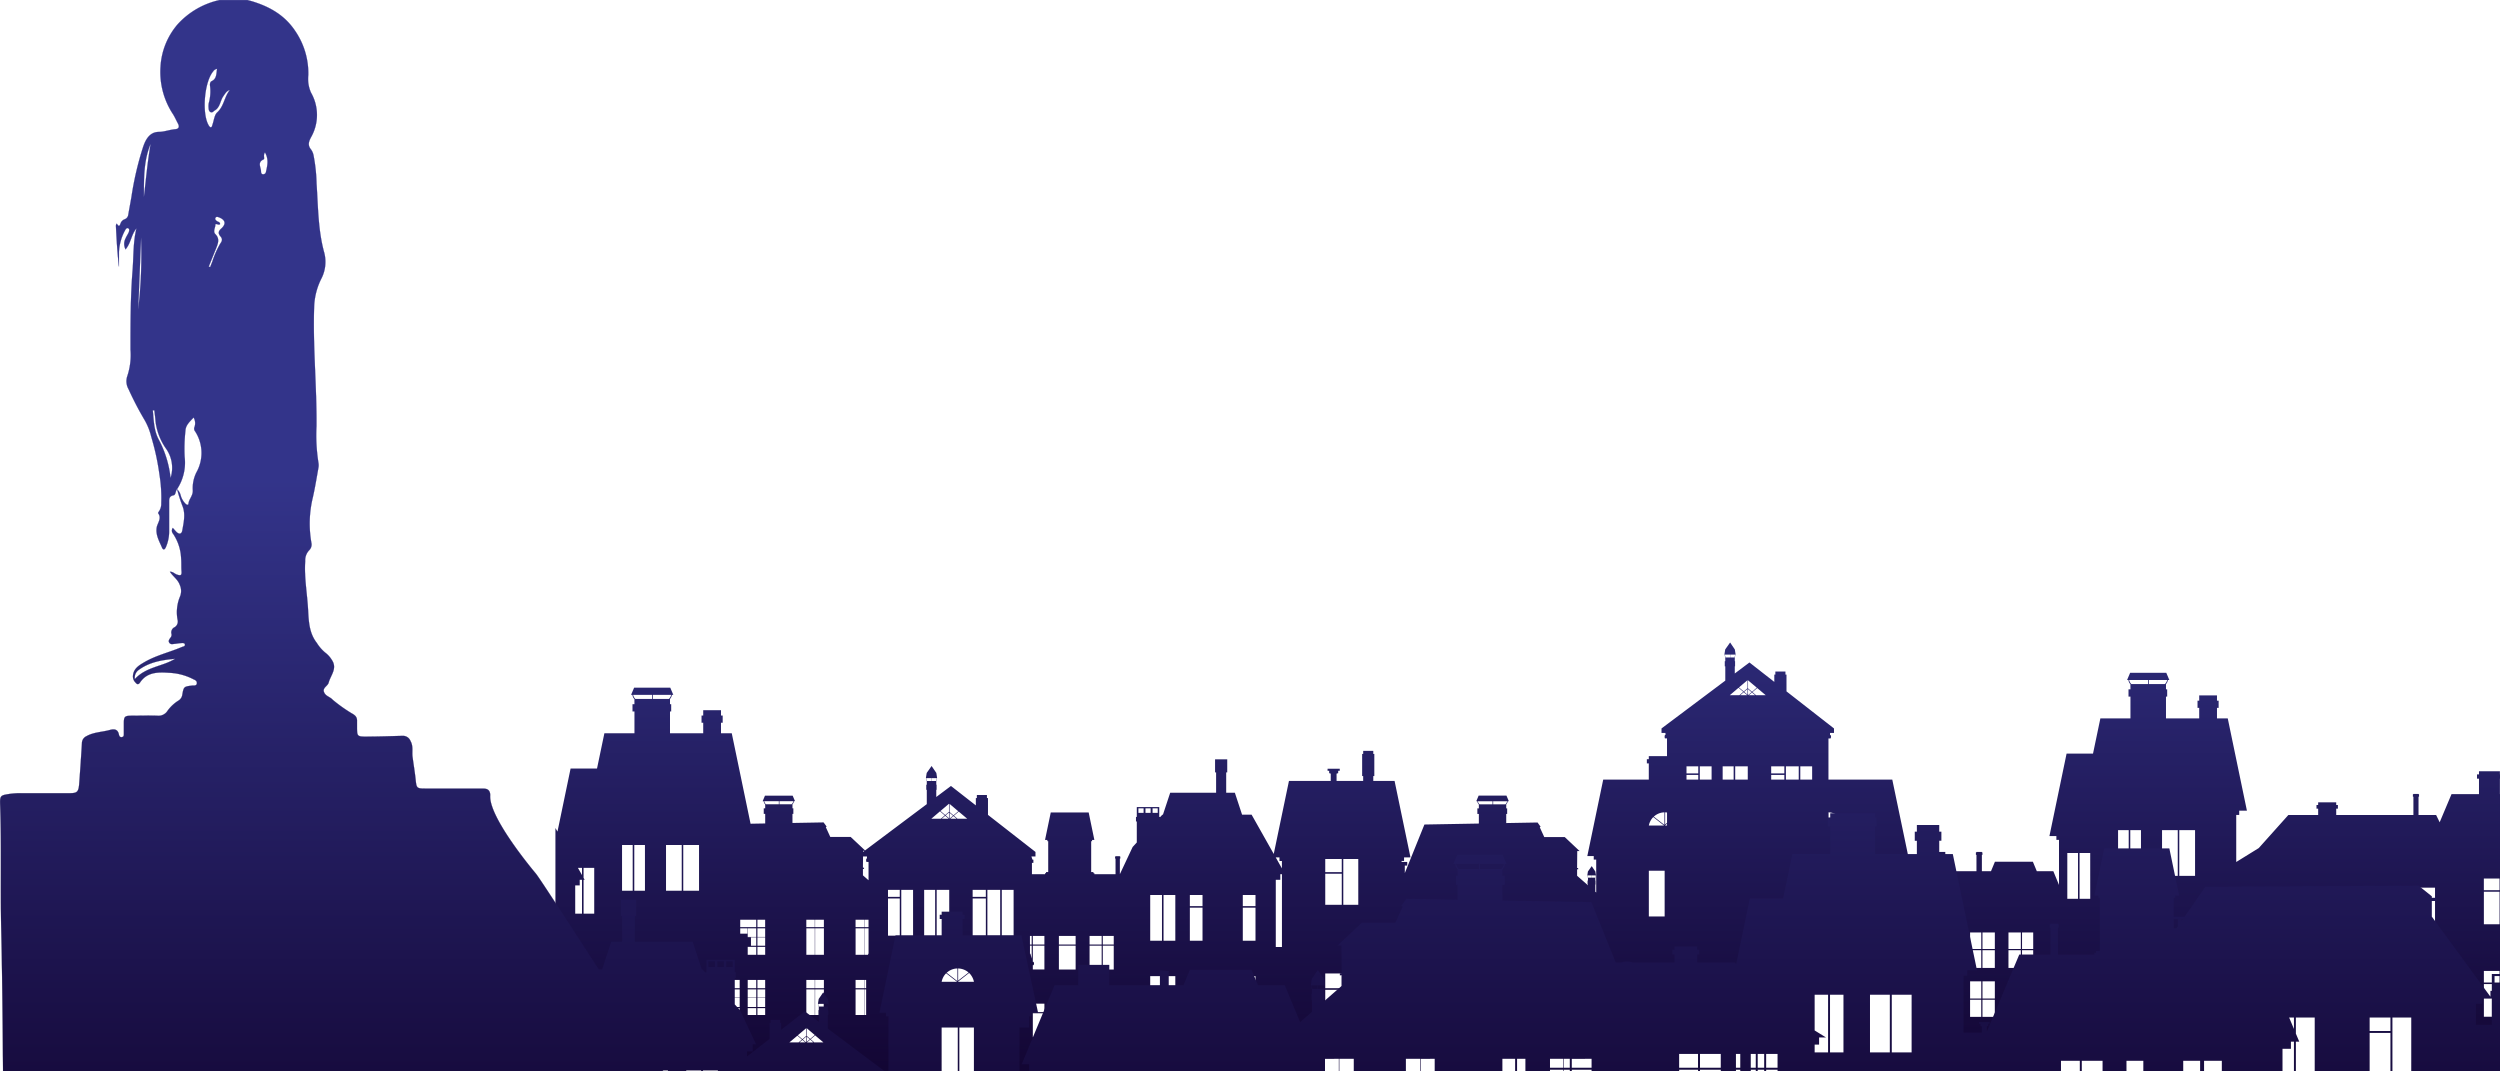 <svg xmlns="http://www.w3.org/2000/svg" xmlns:xlink="http://www.w3.org/1999/xlink" viewBox="0 0 7000 3000">
  <defs>
    <style>
      .cls-1 {
        fill: url(#Linear_Gradient_2);
      }

      .cls-2 {
        fill: url(#Linear_Gradient_1);
      }

      .cls-3 {
        fill: url(#Linear_Gradient_2);
      }

      .cls-4 {
        fill: url(#Linear_Gradient_2);
        stroke: url(#Linear_Gradient_2);
        stroke-miterlimit: 10;
        stroke-width: 0.5px;
      }
    </style>
    <linearGradient id="Linear_Gradient_1" data-name="Linear Gradient 1" x1="5572.28" y1="1460.21" x2="5572.28" y2="3186.41" gradientUnits="userSpaceOnUse">
      <stop offset="0" stop-color="#33348A"/>
      <stop offset="1" stop-color="#0f0029"/>
    </linearGradient>
    <linearGradient id="Linear_Gradient_2" data-name="Linear Gradient 2" x1="5572.28" y1="1342.52" x2="5572.28" y2="3490.36" gradientUnits="userSpaceOnUse">
      <stop offset="0" stop-color="#33348A"/>
      <stop offset="1" stop-color="#0f0029"/>
    </linearGradient>
  </defs>
  <g id="Layer_2" data-name="Layer 2">
    <g id="Layer_1-2" data-name="Layer 1">
      <g>
        <path class="cls-2" d="M2863,3130.87l-65.9-113,24.58-51.37H2768l10.88-83.16-.41-8h22.07V2747.25h-28.25l-3.24-67.37-131.18-17.15L2571.68,2691l-15.07,180.36v-100h-33v104.09h32.64l-7.64,91.11h-50.53l10.26,154.93-65.91-3.13-47.91-151.8-137.88-110.05-135.58,110.05H2093.6v2.72l-25.74,1.26-20.19-4-50.53-9.73-233.07-45.08-117.69,58.89-12,6.59h-76.58v-9.1h-2.61V2318.34l5.75,10.15,36.72-176.69h74l20.61-98.65h84.21v-61.09H1771v-20.3h5.44l-.1-14.23a20.16,20.16,0,0,1-5.55-11.82H1767l8.57-20.29h101.16l8.58,20.29h-4.08a20.19,20.19,0,0,1-5.12,11.3H1876v14.75h3.35v20.3H1876v61.09h93v-29.5h-4.7v-20.19h4.7V1988.6h49.8v14.86h4.71v20.19h-4.71v29.5h30.13l52.62,253.27,41-.74V2278.9h-4.07v-15.58h4.07v-10.88a15.82,15.82,0,0,1-4.28-9.1h-2.83l6.49-15.49h77.52l6.59,15.49h-3.14A15.16,15.16,0,0,1,2219,2252h-.11v11.3h2.51v15.58h-2.51v25.42l87.14-1.56,8.58,11.71-2.3,1.68,12.45,27.2h57l40.38,37.87L2595,2251.6v-40.07h-1.46V2197.2H2595v-10.15a28.23,28.23,0,0,1-1.56-8.36h-1l2.31-14.44,13.7-19.46,13.29,19.46,2.19,14.44h-1a32.28,32.28,0,0,1-1.36,8h0v10.46h.94v14.33h-.94v20.09l41.11-30.86,69.67,54.4v-20.51h2.83v-8.58h28.24v8.58h2.93v47.08l133,103.77h0v12.66h-11.09v2.72h1.15v2.93h.32a11.43,11.43,0,0,1,1.25,3.45h2.51V2416h-4.08v31.8h36.72v-2.83h2.72v-3.13H2935v-86.52h-2.41v-3.56h-6.49l16-76.89h106.18l15.9,76.89h-6.38v3.56h-2.51v86.52h6.28v3.13h2.72v2.83h59.21V2404h-1.26v-5.65h1.26v-.94h12.13v.94h1.26V2404h-1.26v43.73l35.78-76.16,11.61-12.66v-58.79h-2.3v-12.76h2.3v-27.62h62.87v27.62h2.31v.73l6.48-7h1.57l20.3-61.41h128.56v-57h-2.92v-36.51h34.1v36.51h-2.93v57h24.27l20.19,61.41h26.68l62,110,42.58-204.41h117v-20.51a37.77,37.77,0,0,1-4.4-1.46v-6.38h-4.5v-5.86h34.11v5.86h-4.4v6.38a22.66,22.66,0,0,1-4.49,1.46v20.51h74.48V2173H3814v-61.93h2.93v-8.58h28.25v8.58h2.92V2173h-2.92v13.6h59.62l44.57,214.14h-18v9.94h-6.91v2.82h15.8v10.15h-6.8v21l54.92-136,152.42-2.72v-26.89h-4.18v-15.58h4.18v-11a15.87,15.87,0,0,1-4.39-9.1h-2.83l6.59-15.59h77.94l6.59,15.59h-3.14a14.62,14.62,0,0,1-4,8.68h-.11v11.41h2.62v15.58h-2.62v25.53l87.67-1.57,8.58,11.93-2.31,1.56,12.56,27.31h57.33L4422.9,2383h-6.59l-.42,45.82v1.57l3,.32v3.55l-3-.41v18.3l30.44,26.68v-2.2h-1.15v-11.09h1.15v-7.84a21.07,21.07,0,0,1-1.15-6.49h-.73l1.68-11,10.67-15.07,10.14,15.07,1.78,11h-.84a24.47,24.47,0,0,1-1,6.28h0v8.05h.63v11.09h-.63v20.09l2.51,2.19v-92h-6.91V2397h-18L4489,2182.87h127.62v-45.3h-5.44v-11.82h5.44v-8.58h51v-49.58h-5.75a13.33,13.33,0,0,1,0-9.63h1.47v-5.65h-11.09v-12.66h0l178.57-133.9v-40.07h-1.46v-14.33h1.46l-.1-10.15a32.25,32.25,0,0,1-1.47-8.36h-.94l2.3-14.44,13.71-19.46,13.18,19.46,2.3,14.44h-1.05a32.28,32.28,0,0,1-1.36,8.05h0v10.46h.84v14.33h-.84v20.09l41-30.86,69.67,54.4V1888.8h2.93v-8.57h28.25v8.57h2.93v47.08l133,103.77h0v12.66h-11.09V2058h1.36c2.09,3.56,1.88,6.7,0,9.63h-5.75v115.28H5298.4L5343.07,2397h-18V2407h-6.9V2522l34.31-82.64h40.8v-35.05h-5v-10.88h5v-7.95h53.56v7.95h5v10.88h-5v35.05h87.25v-45.72h-1.57v-7h1.57v-1.15h15.17v1.15h1.56v7h-1.56v45.72h25.52l11-26.47h106.28l11,26.47h46.23l15.91,38.5V2351.71h-7.33v-10.77h-19.45l48-230.78h74l20.61-98.65h84.22v-61.09h-5.44v-20.29h5.44l-.11-14.23a20.18,20.18,0,0,1-5.54-11.82h-3.77l8.58-20.3h101.16l8.58,20.3H6070a20.17,20.17,0,0,1-5.13,11.3h-.1v14.75h3.34v20.29h-3.34v61.09h93V1982h-4.71v-20.19h4.71v-14.75h49.79v14.75h4.61V1982h-4.61v29.5h30.13l53.67,258.4h-21.55v12h-8.37v131.7l63.08-39L6407.4,2282h83.48v-17.68h-4.7v-10.25h4.7v-7.53h50.53v7.53h4.71v10.25h-4.71V2282h216.13v-51.36h-1.46V2224h1.46v-1h14.33v1h1.47v6.7h-1.47V2282h49.28l9.93,20.4,33.17-78.77h76.89v-43.42h-5.55v-11.92h5.55v-8.68h58.58v8.68h5.44v11.92h-5.44v43.42h50.11v-3.77h3.66v-4.39H7062v-118h-3.34v-4.92h-8.79l21.76-104.93h144.89l21.86,104.93h-8.79v4.92h-3.34v118h8.47v4.39h3.66v3.77h80.87V2164h-1.68v-7.74h1.68v-1.15h16.63v1.15h1.67V2164h-1.67v59.63h69.46l19.88,47.39,49.79-.84v-26.78h-4.08V2228H7475v-11a15.76,15.76,0,0,1-4.28-9.1h-2.83l6.59-15.48h77.42l6.59,15.48h-3.14a15.13,15.13,0,0,1-3.87,8.68h-.11V2228H7554v15.48h-2.62v25.42l87.14-1.57,8.58,11.72-2.3,1.67,1.47,3.25,24.16-116.44h74l20.61-98.65h84.21v-61.09h-5.44v-20.3h5.44l-.1-14.22a20.18,20.18,0,0,1-5.54-11.83h-3.77l8.58-20.29H7949.5l8.58,20.29H7954a20.21,20.21,0,0,1-5.13,11.3h-.1v14.75h3.34v20.3h-3.34v61.09h93v-29.5h-4.71v-20.19h4.71V2004.3h49.79v14.85h4.71v20.19h-4.71v29.5h30.13l52.62,253.27,28.45-.52V2238.1H8196v-9.93h-18L8222.54,2014h116.95v-20.5a37.63,37.63,0,0,1-4.39-1.46v-6.39h-4.5v-5.85h34.11v5.85h-4.4v6.39a22.75,22.75,0,0,1-4.5,1.46V2014h74.49v-13.59h28.24V2014h59.63l44.57,214.15h-18v9.93h-6.9v126.59l129.93-97.4v-40.06h-1.47v-14.34h1.47v-10.14a28.34,28.34,0,0,1-1.57-8.37h-.94l2.3-14.44,13.7-19.46,13.29,19.46,2.2,14.44h-1a32.19,32.19,0,0,1-1.36,8h0v10.46h.94v14.34h-.94v20.08l41.11-30.86,69.67,54.4v-20.51H8808v-8.57h28.24v8.57h2.93v47.08l133,103.78h0v12.65H8961v2.72h1.15v2.93h.31a11.42,11.42,0,0,1,1.26,3.46h2.51v8.68h-4.08v31.8h36.72v-2.82h2.72v-3.14h6.17V2371h-2.41v-3.55h-6.48l16-76.89h106.18l15.91,76.89h-6.39V2371h-2.51v86.52h6.28v3.14h2.72v2.82h59.21v-43.73H9195v-5.65h1.25v-.94h12.14v.94h1.25v5.65h-1.25v43.73l35.77-76.16,11.62-12.66v-58.79h-2.31v-12.76h2.31v-27.62h62.87v27.62h2.3v.73l6.49-7H9329l20.3-61.4h128.57v-57H9475v-36.51h34.1v36.51h-2.93v57h24.27l20.19,61.4h26.68l12.14,21.55v649.75h-344v.63l-251.07-6.9-30.44-14.34-32.12-15.06-13-9.42-45.51-32.95V2763h-35.88v108.58l-4.29.11V2763h-36.93V2873l-166.85,6V2787h-33v79.82l-4.29-4.82v-75h-32.95v38.7l-19.35-21.34-4-4.29-18.41-.94-19.56-1v-12h-4.08v11.82h-.94l.1-11.82h-24.58v10.56l-88.72-4.6v-6h-24.58v4.7h-.94v-4.7H8330.5v3.45l-129.3-6.59-7.43,3.14h-.21v.1l-3.35,1.47v-1.57h-23.85V2798l-.94.32-21.55,9.31v-21.55h-26.16v22.49h24l-2.09.94h-21.87V2819L8015.93,2863V2736.9H7986v128.15h25l-8.37,3.66-2.51,110.37-137.25-94.47-32.43,26.47-21.24,17.26-79.09,64.55h-99.59v-61.83H7446.31v.94h-492.2l-77.41-48.64-2-1.16-44.15-78.45-12.45-3.25v-26.67h-44v15.27l-4.39-1.15v-14.12h-44.05v2.72l-141.43-36.62-53.25,3.24V2740h-41.84v5.65l-4.4.31v-6h-46.24v8.68l-33.79,2V2740h-44v13.39l-4.39.21V2740h-44v16.32l-35.68,2.09-16.63,1-26.15,1.57L6132,2767.13v-87.56H6102v89.34l-4.29.31v-89.65h-29.92V2771l-73.12,4.4v-95.83h-29.92v97.6l-4.4.32v-97.92h-29.81v110.58l-184,106.81-66.42,38.6H5443.92l-10.46-88.4h14.44v-47.91h-20l-.41-3.46h20.4v-48h-34.63v11.09l-77.83-5.44-12-.84-5.23-.42-244.38-17.05-144.47,86.2v-27.93h-35.57v33.89l-26.15,3.87v-37.76H4832v43.1l-125.95,18.93v-98.65h-40.38v104.72l-4.29.63V2756.77h-44.67v112L4535.67,2881,4498,2882.1l-9,.31-36.93,1.05-510.41,15.48h-1.57l-26.46.84-68.21,2-273.35,46.13-17.16,2.93H3423.75l-90.91,1.57H3172.68v2.82L3075.6,2957l-9.52,9.52H2947.24l-2.62,164.35Zm6134.07-211v-67.06h-32.43v67.06Zm87.45,0v-67.06h-46.86v67.06Zm72.92,0v-67.06h-33.89v67.06Zm33.79,0v-67.06H9160.6v67.06Zm-6266.92-15.7v-67.05H2891.9v67.05Zm87.45,0v-67.05h-46.87v67.05Zm72.92,0v-67.05h-33.9v67.05Zm33.79,0v-67.05h-30.66v67.05Zm5792.4-13.07V2763h-33.16V2891.1ZM9439.81,2877v-96.34h-35.46V2877Zm148.34,0v-96.34h-35.57V2877Zm-7068.78-1.56V2771.32h-32.95v17.15l5.75,86.94Zm318.75,0V2747.25H2805v128.16Zm5006.24-10.36V2736.9h-13.91v128.15Zm34.31,0V2736.9h-29.91v128.15Zm103.05,0V2736.9H7951.8v128.15Zm-4614.67-3.77v-96.35h-35.47v96.35Zm148.34,0v-96.35h-35.57v96.35Zm241.55-7.32v-82.54H3710.7V2854Zm46.24,0V2725.81h-41.95V2854Zm5193.91-4.29v-23.75h-32.43v23.75Zm87.45,0v-23.75h-46.86v23.75Zm72.92,0v-23.75h-33.89v23.75Zm33.79,0v-23.75H9160.6v23.75Zm-7561.61-.31V2721.21h-19v22.07h4.92v37.45h-4.92v68.63Zm34.21,0V2721.21H1634v128.15Zm107.75,0V2721.21h-29.82v128.15Zm34.31,0V2721.21H1776v128.15Zm103,0V2721.21H1879v128.15Zm34.21,0V2721.21h-29.92v128.15Zm3539.36-2.2v-47.91h-31.17v47.91Zm65,0v-47.91h-31.28v47.91Zm38,0v-47.91h-34.63v47.91Zm72.81,0v-47.91h-34.63v47.91Zm34.63,0v-47.91h-31.28v47.91Zm1305.88-.31v-91.54h-43.94v91.54Zm48.64,0v-91.54h-44.25v91.54Zm119.37,0v-91.54h-64.13v91.54Zm99.48,0v-91.54H7220v91.54Zm46.24,0v-91.54h-41.95v91.54Zm-3359.84-1.68v-19.25h-11v19.25Zm83.16,0v-19.25H3956v19.25Zm79.72,0v-19.25h-24.06v.21h-.84v-.21h-53.87v19.25Zm25.11,0v-19.25H4118.9v19.25Zm139.65,0v-72h-23.74v72Zm25.63,0v-72h-24.68v72Zm113.82,0v-72h-24.69v72Zm24.69,0v-72H4420.7v72ZM2071.1,2842v-19.14H2045V2842Zm46.35,0v-19.14H2093.6V2842Zm25,0v-19.14H2120.8V2842Zm138.93,0v-71.66h-23.65V2842Zm25.52,0v-71.66h-24.58V2842Zm113.3,0v-71.66h-24.59V2842Zm5,0v-71.66H2421V2842Zm499.11-8.05v-23.75H2891.9V2834Zm87.45,0v-23.75h-46.87V2834Zm72.92,0v-23.75h-33.9V2834Zm33.79,0v-23.75h-30.66V2834Zm834.18-11.4v-25.84h-11v25.84Zm27.82,0v-25.84H3956v25.84Zm55.34,0v-25.84h-54.39v25.84Zm54.82,0v-25.84h-53.87v25.84Zm24.9,0v-25.84h-24.06v25.84Zm25.11,0v-25.84H4118.9v25.84Zm-2069.56-3v-25.73H2045v25.73Zm46.35,0v-25.73H2093.6v25.73Zm25,0v-25.73H2120.8v25.73Zm3676-11.82V2679.57h-29.92v128.15Zm34.21,0V2679.57h-29.81v128.15Zm1597.23-1.15v-19.14h-3.56v19.14Zm25,0v-19.14h-21.65v19.14Zm138.93,0v-71.66h-23.54v71.66Zm16.73,0v-71.66h-15.79v71.66Zm106.08,0V2736.9H7728v69.67Zm-3783.94-10.78V2773.2h-11v22.59Zm27.82,0V2773.2H3956v22.59Zm55.34,0V2773.2h-54.39v22.59Zm54.82,0V2773.2h-53.87v22.59Zm24.9,0V2773.2h-24.06v22.59Zm25.11,0V2773.2H4118.9v22.59Zm1341.86,0v-48h-31.17v48Zm65,0v-48h-31.28v48Zm38,0v-48h-34.63v48Zm72.81,0v-48h-34.63v48Zm34.63,0v-48h-31.28v48Zm-3621.8-2.92v-22.5H2045v22.5Zm46.35,0v-22.5H2093.6v22.5Zm25,0v-22.5H2120.8v22.5Zm2725.16-3.77v-32.33H4832v32.33Zm61.72,0v-32.33h-35.57v32.33Zm2520.54-5v-25.74h-3.56v25.74Zm25,0v-25.74h-21.65v25.74Zm669-1.36v-23.23h-26.16v23.23Zm46.34,0v-2.93h-4.71v-20.3h-19.14v23.23Zm25,0v-2.93h-21.65v2.93Zm138.93,0v-2.93H8330.5v2.93Zm25.52,0v-2.93h-24.58v2.93Zm113.3,0v-2.93h-24.58v2.93Zm4.92,0v-2.93h-4.08v2.93Zm131.5-.11V2763h-70.2v19.66Zm696.92-6.38v-27.41h-32.95v27.41Zm37.35,0v-27.41H9330.7v27.41Zm76.16,0v-27.41h-35.46v27.41Zm148.34,0v-27.41h-35.57v27.41Zm-5635.48-6.38v-23.43h-11v23.43Zm83.16,0v-23.43H3956v23.43Zm54.82,0v-.42h.84v.42h24.06v-23.43h-78.77v23.43Zm50,0v-23.43H4118.9v23.43Zm139.65,0v-23.43h-23.74v23.43Zm25.63,0v-23.43h-24.68v23.43Zm113.82,0v-23.43h-24.69v23.43Zm24.69,0v-23.43H4420.7v23.43Zm2325.23-.42V2740h-44.05v29.39Zm48.43,0V2740h-44v29.39ZM3756.94,2767v-41.22H3710.7V2767Zm-1685.84,0V2743.8H2045V2767Zm46.35,0V2743.8H2093.6V2767Zm25,0V2743.8H2120.8V2767Zm138.93,0V2743.8h-23.65V2767Zm25.52,0V2743.8h-24.58V2767Zm113.3,0V2743.8h-24.59V2767Zm5,0V2743.8H2421V2767Zm131.39-.11v-19.67h-70.19v19.67Zm696.93-6.38v-27.41h-32.95v27.41Zm37.35,0v-27.41h-33v27.41Zm76.16,0v-27.41h-35.47v27.41Zm148.34,0v-27.41h-35.57v27.41Zm3934.48-3.14v-22.49h-3.56v22.49Zm25,0v-22.49h-21.65v22.49ZM6998.78,2751v-32.43h-43.94V2751Zm48.64,0v-32.43h-44.25V2751Zm119.37,0v-32.43h-64.13V2751Zm99.48,0v-32.43H7220V2751Zm46.24,0v-32.43h-41.95V2751Zm137.36-19.46v-23.22h-3.56v23.22Zm25,0v-23.22h-21.65v23.22Zm138.93,0v-23.22h-23.54v23.22Zm16.73,0v-23.22h-15.79v23.22Zm1366.56-1.25v-66.75h-32.43v45.2h1.88c2,3.45,1.88,6.69,0,9.52h-1.88v12Zm87.45,0v-66.75h-46.86v66.75Zm72.92,0v-66.75h-33.89v66.75Zm33.79,0v-66.75H9160.6v66.75Zm-6266.92-15.69v-66.75H2891.9v45.2h1.88c2,3.45,1.88,6.69,0,9.52h-1.88v12Zm87.45,0v-66.75h-46.87v66.75Zm72.92,0v-66.75h-33.9v66.75Zm33.79,0v-66.75h-30.66v66.75Zm2329.41-4.4v-49.69h-34.63v49.69Zm34.62,0v-49.69h-31.17v49.69Zm65,0v-49.69h-31.28v49.69Zm38,0v-49.69h-34.63v49.69Zm72.81,0v-49.69h-34.63v49.69Zm34.63,0v-49.69h-31.28v49.69Zm3268.62-10.46v-36.2h-4.92v22.5h1.26Zm-776-10.57V2667h-19.14v22.17Zm-5296.74-5.12v-36.2h-4.92v22.49h1.26Zm5465.38-2.72V2615H8330.5v66.33Zm16.21,0V2615h-15.27v66.33Zm9.31,0V2615h-5v66.33Zm-4427-5.55v-22.28h-11v6.91h7.64v15.37Zm83.16,0v-22.28H3956v22.28Zm79.72,0v-22.28h-78.77v22.28Zm25.11,0v-22.28H4118.9v22.28Zm139.65,0v-74.58h-23.74v74.58Zm25.63,0v-74.58h-24.68v74.58Zm113.82,0v-74.58h-24.69v74.58Zm24.69,0v-74.58H4420.7v74.58Zm-2327-2.3v-22.18H2093.6v22.18Zm25,0v-22.18H2120.8v22.18Zm138.93,0v-74.17h-23.65v74.17Zm25.52,0v-74.17h-24.58v74.17Zm113.3,0v-74.17h-24.59v74.17Zm10.14,0,.84-3.14h.73v-71H2421v74.17Zm5755.16-9.83v-23.54h-19.14v.42h9.1v23.12Zm776-3.35v-24h-4.92v24Zm35.57,0v-24h-32.43v24Zm87.45,0v-24h-46.86v24Zm72.92,0v-24h-33.89v24Zm33.79,0v-24H9160.6v24Zm-3743.35-3.14v-46.34h-34.63v46.34Zm34.62,0v-46.34h-31.17v46.34Zm65,0v-46.34h-31.28v46.34Zm38,0v-46.34h-34.63v46.34Zm72.81,0v-46.34h-34.63v46.34Zm34.63,0v-46.34h-31.28v46.34Zm-2103.55-5.54V2447.75h-4.61v15.69h-12.65v188.2Zm363.32-1.47v-23.74h-21.76v23.74Zm27.82,0v-23.74H3956v23.74Zm55.34,0v-23.74h-54.39v23.74Zm54.82,0v-23.74h-53.87v23.74Zm24.9,0v-23.74h-24.06v23.74Zm25.11,0v-23.74H4118.9v23.74Zm5185.64-.41V2521.61h-32.95v128.15Zm37.35,0V2521.61H9330.7v128.15Zm76.16,0v-92.59h-35.46v92.59Zm148.34,0v-92.59h-35.57v92.59ZM2117.45,2648v-23.54H2093.6v.42h9.1V2648Zm25,0v-23.54H2120.8V2648Zm746.31-3.35v-24h-4.92v24Zm35.57,0v-24H2891.9v24Zm87.45,0v-24h-46.87v24Zm72.92,0v-24h-33.9v24Zm33.79,0v-24h-30.66v24Zm5067-5.44V2615h-19.14v24.17ZM7449.87,2638v-22.18h-3.56V2638Zm25,0v-22.18h-21.65V2638Zm138.93,0v-74.17h-23.54V2638Zm25.52,0v-74.17h-24.58V2638Zm952.81-2.51v-104.2h-32.95v104.2Zm37.25,0V2507.27h-33v19.67h0v4.39h0v104.2Zm61.82,0V2507.27h-30.75v128.26Zm39.44,0V2507.27h-35.15v128.26Zm102.52,0v-104.2h-36.93v104.2Zm40.17,0V2507.27h-35.88v19.67h.1v4.39h-.1v104.2Zm37.56,0V2507.27h-33.16v128.26Zm-5657.35-1.47V2505.91h-32.95v128.15Zm37.35,0V2505.91h-33v128.15Zm76.16,0v-92.58h-35.47v92.58Zm148.34,0v-92.58h-35.57v92.58Zm4650-4.08v-15h-20v15Zm-4212.75-4.39v-24.37h-21.76v24.37Zm27.82,0v-24.37H3956v24.37Zm55.34,0v-24.37h-54.39v24.37Zm54.82,0v-24.37h-53.87v24.37Zm24.9,0v-24.37h-24.06v24.37Zm25.11,0v-24.37H4118.9v24.37Zm-2023.21-2.09v-24.17H2093.6v24.17Zm25,0v-24.17H2120.8v24.17Zm376.92-3.66v-104.2h-32.95v104.2Zm37.24,0V2491.58h-33v19.67h0v4.39h0v104.2Zm61.83,0V2491.58h-30.76v128.26Zm39.44,0V2491.58h-35.15v128.26Zm102.52,0v-104.2h-36.93v104.2Zm40.17,0V2491.58h-35.88v19.67h.1v4.39h-.1v104.2Zm37.55,0V2491.58H2805v128.26Zm-745.47-5.55v-15h-20v15Zm4263.6-.63v-93.1h-44v93.1Zm48.43,0v-93.1h-44v93.1Zm80,0v-93.1h-46.24v93.1Zm46.24,0v-93.1h-41.84v93.1Zm238.73,0v-93.1h-44.05v93.1Zm48.43,0v-93.1h-44v93.1Zm631.76-1V2589h-3.56v23.64Zm25,0V2589h-21.65v23.64Zm710.63-.94V2591h-40.06v20.72Zm168.64,0v-12.87H8330.5v12.87Zm16.21,0v-12.87h-15.27v12.87Zm9.31,0V2591h-5v20.72Zm-4427-13.81v-20.72h-21.76v20.72Zm83.16,0v-20.72H3956v20.72Zm79.72,0v-20.72h-78.77v20.72Zm25.11,0v-20.72H4118.9v20.72Zm139.65,0v-20.72h-23.74v20.72Zm25.63,0v-20.72h-24.68v20.72Zm113.82,0v-20.72h-24.69v20.72Zm24.69,0v-20.72H4420.7v20.72Zm-2327-1.89v-20.71h-44.78V2596Zm25,0v-20.71H2120.8V2596Zm138.93,0v-20.71h-23.65V2596Zm25.52,0v-20.71h-24.58V2596Zm113.3,0v-20.71h-24.59V2596Zm11.71,0v-20.71H2421V2596Zm5922.23-1.56V2591H8330.5v3.46Zm16.21,0V2591h-15.27v3.46ZM6998.78,2588v-91.11h-43.94V2588Zm48.64,0v-91.11h-44.25V2588Zm119.37,0v-91.11h-64.13V2588Zm99.48,0v-91.11H7220V2588Zm46.24,0v-91.11h-41.95V2588Zm137.36,0v-24.16h-3.56V2588Zm25,0v-24.16h-21.65V2588Zm261.74-14.12v-10H7728v10ZM4661,2566.17V2438h-44.25v128.15Zm502.66,0v-92.48h-36.72v92.48Zm2286.21-5.65v-20.71h-3.56v20.71Zm25,0v-20.71h-21.65v20.71Zm138.93,0v-20.71h-23.54v20.71Zm25.52,0v-20.71h-24.58v20.71Zm97.29,0v-20.71H7728v20.71Zm-6107-2.3v-94.78h-6.38v15.69H1610.6v79.09Zm34.21,0V2430.07H1634V2458l3,5.44h-3v94.78Zm7776-5.34v-31.27h-35.46v31.27Zm148.34,0v-31.27h-35.57v31.27Zm-5635.48-12.34Zm493.66,0Zm23,0Zm-1102.3-3.35v-31.28h-35.47v31.28Zm148.34,0v-31.28h-35.57v31.28Zm241.55-3.76v-87H3710.7v87Zm46.24,0V2405.28h-41.95v128.15Zm4788.95-6.49v-19.67h-32.95v19.67Zm241,0v-19.67h-36.93v19.67Zm-3014.73-10.36V2388.43h-29.92v128.15Zm34.21,0V2388.43h-29.81v128.15Zm503.61-.31v-30.86h-44v30.86Zm48.43,0v-30.86h-44v30.86Zm80,0v-30.86h-46.24v30.86Zm46.24,0v-30.86h-41.84v30.86Zm238.73,0v-30.86h-44.05v30.86Zm48.43,0v-30.86h-44v30.86Zm-4298.74-5v-19.67h-32.95v19.67Zm241,0v-19.67h-36.93v19.67Zm5084-1.47v-6.27h-4.5v6.27Zm34.31,0V2381.63h-29.91v121.46l.52.42h-.52v6.27Zm103.05,0V2381.63h-44v128.15Zm48.43,0V2381.63H7986v128.15Zm-185.79-10.56V2381.63h-29.81v91.43Zm-6072.76-5.13V2365.94h-29.82v128.15Zm34.31,0V2365.94H1776v128.15Zm103,0V2365.94h-44v128.15Zm48.44,0V2365.94h-44.15v128.15Zm5041.39-1.57v-32.74h-43.94v32.74Zm48.64,0v-32.74h-44.25v32.74Zm119.37,0v-32.74h-64.13v32.74Zm99.48,0v-32.74H7220v32.74Zm46.24,0v-32.74h-41.95v32.74ZM5163.66,2469.3V2438h-36.72v31.28Zm-2731.75-4.6v-51.26h-5.85a13.23,13.23,0,0,1,0-9.63h1.46v-5.65h-11l-.32,29.61v1.57l3.14.31v3.45l-3.14-.31V2451Zm2024.68-7.22v-6.28h-11a22.4,22.4,0,0,0,1.26,6.28Zm10.88-6.28H4457v6.28h9.21A26.63,26.63,0,0,0,4467.47,2451.2Zm1492.92,1.26V2324.31h-29.81v128.15Zm34.32,0V2324.31h-29.92v128.15Zm103,0V2324.31h-44v128.15Zm48.44,0V2324.31H6102v128.15Zm-4516.55-2.2v-20.19h-11.4Zm2127.3-8.26v-36.72H3710.7V2442Zm-167.59-10.57v-20.71h-6.8v-9.94h-10.46Zm-1172.71-46,4.29-3.24h-4.29Zm6000-26.36V2232.67h-42v85.78h4.19l8.58,11.71-2.31,1.68,12.45,27.2Zm-92.47-39.65,46.23-.84v-44.77h-46.23Zm-3664.79-7.95-30.13-23.64a45.25,45.25,0,0,0-12.45,23.64Zm2.19,0,.84-.73v.73h5.33v-4.92Zm495.34-16.63a43.33,43.33,0,0,0-6.59-7.85l-30.33,23.75v.73h43.72A46.43,46.43,0,0,0,5156.86,2294.81Zm-496.49,15v-35.25a44.68,44.68,0,0,0-24.06,7.53,49.26,49.26,0,0,0-5.75,4.4Zm2-1.56,5.33-4.19v-29.08a45.38,45.38,0,0,0-5.33-.42Zm457.58,0,28.87-22.6a45.79,45.79,0,0,0-28.87-11.09Zm3587.27-.11,10.88-9.41-13.29-11.41-24.37,20.82Zm21.86,0-9.73-8.37.94-.73-10.67,9.1Zm22.18,0-8.79-7.53-8.68,7.53Zm29.71,0-23.75-20-13.49,11.4,9.93,8.58Zm-49.48-.1,9.83-8.37-9.83-8.48Zm-1.57-1.36v-15.9l.52-.42-9.83,8.37Zm12.55-8.06,13.5-11.51-24.48-20.71v22.7Zm-23.85-.31,11.3-9.63V2266l-23.85,20.29,13.28,11.3Zm-6084.17-5.86,10.88-9.42-13.28-11.4-24.38,20.82Zm21.87,0-9.73-8.37.94-.73-10.67,9.1Zm22.18,0-8.79-7.53-8.68,7.53Zm29.71,0-23.75-20-13.5,11.4,9.94,8.58Zm-49.49-.11,9.84-8.36-9.84-8.48Zm6616.13-.73V2278.8h-14.55v12.76Zm19.66,0V2278.8h-14.43v12.76Zm19.88,0V2278.8h-14.44v12.76Zm-583-.52-2-1.67.84.73.21.21Zm-6074.23-.11V2275l.53-.42-9.84,8.37Zm12.56-8,13.49-11.51-24.48-20.71v22.7Zm-23.85-.31,11.29-9.63v-22.6l-23.85,20.3,13.29,11.3Zm556.22-6.7v-12.76h-14.54v12.76Zm19.67,0v-12.76H3207.3v12.76Zm19.88,0v-12.76h-14.44v12.76Zm-583-.52-2-1.68.84.74.21.2Zm5711.74-6v-36.71h-46.23v36.71Zm-4191.2-17.26v-8.68H4138a15.68,15.68,0,0,0,4.81,8.68Zm40.8-8.68h-39.12v8.68h34.31A16.38,16.38,0,0,0,4220,2243.44ZM2180.74,2252v-8.68h-40.9a15.72,15.72,0,0,0,4.81,8.68Zm40.59-8.68h-38.92V2252h34.11A15.72,15.72,0,0,0,2221.33,2243.34Zm5291.83-26.79v-8.68h-40.91a15.76,15.76,0,0,0,4.82,8.68Zm40.59-8.68h-38.92v8.68h34.11A15.74,15.74,0,0,0,7553.75,2207.87Zm1127.3-5.44v-8h-14.22a26.84,26.84,0,0,0,1.67,8Zm14.13-8h-13.5v8h11.82A30.32,30.32,0,0,0,8695.18,2194.38Zm-6086.89-7.64v-8h-14.23a26.91,26.91,0,0,0,1.68,8Zm14.12-8h-13.49v8h11.82A30.41,30.41,0,0,0,2622.41,2178.69Zm2451.6,4.18v-37.14h-33.16v37.14H5074Zm-318.86,0v-13.08H4722.2v13.08Zm37.35,0v-37.14h-33v19.67h0v4.39h0v13.08Zm61.72,0v-37.14h-30.76v37.14Zm39.54,0v-37.14h-35.15v37.14Zm102.42,0v-13.08h-36.83v13.08Zm40.27,0v-37.14h-35.88v19.67h0v4.39h0v13.08Zm-281.3-17.47v-19.67H4722.2v19.67Zm241,0v-19.67h-36.83v19.67ZM7899,1972.7v-11.3h-53.35a21.27,21.27,0,0,0,6.17,11.3Zm52.93-11.3h-50.73v11.3h44.56A21.27,21.27,0,0,0,7951.9,1961.4ZM1826.21,1957v-11.3h-53.36A21.33,21.33,0,0,0,1779,1957Zm52.93-11.3H1828.4V1957H1873A21.31,21.31,0,0,0,1879.14,1945.71Zm2991.19.84,10.88-9.42-13.29-11.4-24.48,20.82Zm21.86,0-9.73-8.37.84-.73-10.67,9.1Zm22.18,0-8.79-7.53-8.78,7.53Zm29.61,0-23.75-20-13.39,11.4,9.94,8.58Zm-49.49-.11-1.46-1.35v-15.91l.42-.41-9.83,8.36Zm0,0,9.94-8.36-9.94-8.48Zm11.09-9.41,13.5-11.51-24.59-20.71v22.7Zm-23.85-.31,11.3-9.63V1904.5l-24,20.29,13.39,11.3Zm12.66-7.22-1.88-1.68.83.74.11.21ZM6015,1915.38v-11.3h-53.35a21,21,0,0,0,6.17,11.3Zm52.93-11.3H6017.2v11.3h44.56A20.89,20.89,0,0,0,6067.93,1904.08Zm-1223.75-63.19v-8.05h-14.34a30.41,30.41,0,0,0,1.68,8.05Zm14.12-8.05h-13.6v8.05h11.93A30.82,30.82,0,0,0,4858.3,1832.84Z"/>
        <path class="cls-3" d="M1567.29,3391.25v-29.61h-12.13V3202.42h12.13V3085.26h-12.13v-5.44h12.13V3041h-12.13V2822.47l22.17,24.79,75.11-132.85h33.48l25.53-77.52H1742v-71.77h-3.66V2519.2h42.89v45.92h-3.66v71.77H1939.5l25.53,77.52h2l8.16,8.78v-.94h2.93v-34.83h79.2v34.83h2.82v16h-2.82v74.06l14.64,15.9,45.09,95.93h-9.42v19.78h-15.9v14.12l63.19-49.27-.11-44.78h2.83v-8.26h26.88V2864h2.72v19.46l66.22-51.68,39.13,29.29v-19h-.94v-13.7h.94v-9.94h0a29.52,29.52,0,0,1-1.36-7.64h-1.05l2.2-13.7,12.66-18.52,13,18.52,2.2,13.7h-.94a30.62,30.62,0,0,1-1.36,8l-.11,9.62h1.36V2842h-1.36v38l169.79,127.42h0V2845.7h-7v-10h-18.2l45-216.65h129.2v-45.93h-5.44v-11.82h5.44v-8.68h58.68v8.68h5.44v11.82h-5.44V2619h164.66l46.66,216.65h-18.31v10h-6.9v31.38h-26.89V3006.8h26.89V2980h-20.71l92.06-221.47h66.11v-56.91H3106v56.91h141.75v-41.84l24.69,2.4v39.44h41.32l17.89-43h172.82l17.78,43h75.11l43,103.57,33.06-29V2800.4h-1.15v-18.1h1.15V2769h-.11a40.68,40.68,0,0,1-1.67-10.14h-1.36l2.82-18.1,16.74-24.48,17.26,24.48,2.93,18.1h-1.25a35.49,35.49,0,0,1-1.89,10.67v12.76h1.78v18.1h-1.78V2804l49.8-43.51v-29.92l-5.13.52v-5.75l5.13-.53v-2.61l-.63-74.9h-10.88l68.21-63.92h93.63l20.6-44.67-3.87-2.62,14-19.46,143.43,2.62v-41.74H4077v-25.53h4.29v-18.62H4081a25.93,25.93,0,0,1-6.49-14.33h-5.12l10.87-25.42h127.32l10.77,25.42h-4.6a25.23,25.23,0,0,1-7.11,15v18h6.8v25.53h-6.8v43.94l249.29,4.49,68.21,168.85h16.42a46.38,46.38,0,0,1,30.55,0h117.48v-22.28h-6v-12.87h6v-9.42h63.5v9.42h6v12.87h-6v22.28h105.13l4.08,4.5,38.19-183.7h93.21l25.84-124.18h106.07v-77.1h-6.8v-25.42h6.8v-11.71h125.43v11.71h4.29v25.42h-4.29v77.1h117.17v-37.24h-5.86V2328.7h5.86v-18.62h62.66v18.62h6v25.42h-6v37.24h38l67.68,325.35h-27.3v15.17H5497.9V2891.2H5549v-17.68a26.3,26.3,0,0,1-3.76-1.25v-5.44h-3.88v-5.13h29.4v5.13h-3.87v5.44a26.41,26.41,0,0,1-3.77,1.25v15.17l90.81-215.92h87.45v-75.11h-2.09v-9.73h2.09v-1.46h20.93v1.46h2.19v9.73h-2.19v75.11h101.89V2668h4.6v-5.34h10.67V2513.86h-4.18v-6.17h-11.09l27.51-132.12h182.45l27.51,132.12h-11.09v6.17h-4.18v53.25h30.13l58.37-84,597-3.25,37.25,29.82v4.08H6823v9h-13.91v43.83l164.13,224.18v-16.42h3.87v-47.18h107.23v47.18h4v21.76h-4v73.44h4.6l12-57.85h129.2v-45.93h-5.44v-11.92h5.44v-8.69h58.58v8.69h5.55v11.92h-5.55v45.93h164.77l12.45,57.85h111.2v-5.65h-9.52v-14.12c12.45-5.86,24.69-6,36.62,0v14.12h-9.52v5.65h13.49l84.11,120.93,70.82-55.24v-44.77h2.72v-8.27h26.89v8.27h2.72v19.46l66.22-51.68,39.12,29.29v-19h-.94v-13.7h.94v-9.94h0a28.74,28.74,0,0,1-1.36-7.64h-1l2.19-13.7L7913.3,2805l13,18.52,2.2,13.7h-.94a30.54,30.54,0,0,1-1.36,8l-.11,9.63h1.36v13.7h-1.36v38l59.63,44.77v-78.67h-9.31V2859H7952l60.46-290.61h93.11l25.84-124.28H8237.5v-77H8363v77h117.06V2407h62.77v37.14h37.87l67.79,325.34h-27.3v15.28h-10.47V2815h114v-45.82h-5.44V2757.3h5.44v-8.69h58.69v8.69h5.44v11.92h-5.44V2815h164.66l22.07,102.73,64.34-133h62.14v-64.75h-1.88v-8.37h1.88v-1.36h18v1.36h1.89v8.37h-1.89v64.75H9387v-22.28h-6v-13h6v-9.42h63.6v9.42h5.86v13h-5.86v22.28h105.14l33.69,37.66V3041h-30.24v38.81h30.24v5.44h-30.24v117.16h30.24v159.22h-30.24v29.61H9516.7v-29.61h-58.27v29.61h-5.54v-29.61h-52.73v29.61H9155v-29.61H9099.4v29.61H9094v-29.61h-55.55v29.61H8447.56V3285.49H8410v105.76h-5.54V3285.49H8366.9v105.76h-92.16V3285.49h-37.66v105.76h-5.44V3285.49H8194v105.76h-98.13V3285.49H8081.2v19.25h.63l5.76,21.55H8091a12,12,0,0,1,0,9.1h-3.45v55.86h-58.27v-13.49h-14.23v13.49H7803.88v-13.49h-35.05v13.49h-4.08v-13.49h-34.1v13.49h-4.19v-13.49h-31.59v13.49H7543.81v-33.79h-51.68l-.31,33.79H7007.57v-33.79h-62.25v33.79H6001.4V3342.5h-47.18v48.75h-66.95V3342.5H5829v48.75h-5.44V3342.5h-52.73v48.75H5602.2V3356h-22.91v35.25h-3.77V3356h-39.85v35.25h-201V3232.66H5297v158.59h-5.44V3232.66h-37.66v158.59h-92.16V3232.66h-37.66v158.59h-5.44V3232.66H5081v158.59H4977.24v-77.1h-31.9v77.1h-5.55v-77.1h-18.1v77.1h-5.44v-77.1h-14v77.1h-84v-77.1H4760v77.1h-5.44v-77.1h-52.83v77.1H4456.48v-19.56H4401v19.56h-5.55v-19.56h-17.15v19.56h-1.57v-19.56h-36.72v19.56h-68.84v-19.56h-23.33v19.56h-5.44v-19.56h-35.67v19.56H4017.21V3285.49H3978.4v105.76h-1.57V3285.49h-40.27v105.76H3790.62V3285.49h-40.38v105.76h-1.46V3285.49H3710v105.76H3505.76v-47.91H3455v47.91h-5.55v-47.91H3393.3v47.91h-62v-47.91H3275v47.91h-5.44v-47.91h-50.84v47.91h-54.82v-47.91h-50.74v47.91h-5.44v-47.91h-56.28v47.91H2421V3374.2h-31.28v17.05h-4.18V3374.2h-31.28v17.05h-158.7v-40h-35v40h-4.19v-40h-34.1v40h-4.08v-40h-26.47v40H1870.25v-67.58h-44.78v67.58H1641.36v-29.61h-2.72v29.61ZM2421,3370v-18.72h-66.74V3370Zm1821.41-3.76V3324h-35.67v42.27Zm28.77,0V3324h-23.33v42.27Zm105.56,0V3324h-36.72v42.27Zm18.72,0V3324h-17.15v42.27Zm61,0V3324H4401v42.27Zm2551.09-13.5v-32.11h-62.25v32.11Zm536.24,0v-32.11h-51.47l-.21,32.11Zm-4436.1-15v-77.93h-56.28v77.93Zm56.18,0v-77.93h-50.74v77.93Zm105.66,0v-77.93h-50.84v77.93Zm61.72,0v-77.93H3275v77.93Zm118.21,0v-77.93H3393.3v77.93Zm56.28,0v-77.93H3455v77.93Zm2317.8-.83v-40.8h-52.73V3337Zm63.71,0v-40.8H5829V3337Zm114.13,0v-40.8h-47.18V3337Zm-3319.57-7.75V3199.6h-45.19v129.61Zm45.2,0V3199.6h-40.8v129.61Zm163.4,0v-92.58h-36v92.58Zm1352-6.8v-36.92h-35.67v36.92Zm28.77,0v-36.92h-23.33v36.92Zm105.56,0v-8.26h-36.72v8.26Zm18.72,0v-8.26h-17.15v8.26Zm61,0v-8.26H4401v8.26Zm-2586.23-4.28V3283.6h-44.78v34.53Zm92.79,0V3283.6h-41.53v34.53Zm47,0V3283.6h-41.53v34.53Zm2366.76-9.52v-23.12h-36.72v23.12Zm18.72,0v-23.12h-17.15v23.12Zm61,0v-23.12H4401v23.12Zm298,0v-36.93h-52.83v36.93Zm63.71,0v-36.93H4760v36.93Zm98,0v-36.93h-14v36.93Zm23.54,0v-36.93h-18.1v36.93Zm37.45,0v-36.93h-31.9v36.93Zm-1228.46-28.67v-38.18H3710v38.18Zm41.84,0v-38.18h-40.38v38.18Zm186.21,0v-38.18h-40.27v38.18Zm40.38,0v-38.18H3978.4v38.18Zm225.23,0v-38.18h-35.67v38.18Zm28.77,0v-38.18h-23.33v38.18Zm105.56,0v-8.26h-36.72v8.26Zm18.72,0v-8.26h-17.15v8.26Zm61,0v-8.26H4401v8.26Zm1966.61-6V3091.33h-32v34.94H6423v5.44h-31.91V3274Zm58.17,0V3091.33h-52.73V3274Zm212.05,0V3131.71H6635V3274Zm58.27,0V3091.33h-52.73V3274Zm974.88-17.37V3134.74h-31.59v121.87Zm38.29,0v-99h-.1v-4.18h.1v-18.73h-34.1v121.87Zm39.13,0v-99h-35.05v99Zm95.82,0V3134.74h-33.47v121.87Zm33.37,0V3134.74h-29.29v121.87Zm-5042.64-24.37V3199.6h-36v32.64Zm-772.25-2.09V3108.27h-26.47v121.88Zm38.18,0v-99h0V3127h0v-18.73h-34.1v121.88Zm39.23,0v-99h-35v99Zm95.83,0V3108.27h-33.48v121.88Zm33.37,0V3108.27H2295.5v121.88Zm60.78,0v-99h0V3127h0v-18.73h-31.28v121.88Zm35.46,0v-99h-31.28v99Zm4586.54-4.29V3104.72h-62.25v121.14Zm73.54,0V3104.72h-10v121.14Zm462.7,0V3104.72h-62.24v121.14Zm1226.27-23V3073.12h-45.19v129.72Zm45.19,0V3073.12h-40.8v129.72Zm154.31,0V3073.12h-26.79v129.72Zm124.38-.42V3085.26h-55.55v117.16Zm61,0V3085.26H9099.4v117.16Zm297.94,0V3085.26h-52.73v117.16Zm63.81,0V3085.26h-58.27v117.16Zm-1531-2.82v-64.86h-23.12v64.86Zm-710.21-.1v-94.78h-45.19v94.78Zm-4167.77-.74V3118h-56.28v80.76Zm56.18,0V3118h-50.74v80.76Zm105.66,0V3118h-50.84v80.76Zm61.72,0V3118H3275v80.76Zm118.21,0V3118H3393.3v80.76Zm56.28,0V3118H3455v80.76Zm2069.76-8.58v-75h-39.85v75Zm26.68,0V3079.71h-22.91v110.47Zm-3960.84-31.27v-73.65h-2.72v73.65Zm228.89,0V3042.26h-44.78v116.65Zm92.79,0V2997.38h-41.53v161.53Zm47,0V2997.38h-41.53v161.53Zm5793.87-5.44v-18.73h-35.05v18.73Zm-1980.32-21.76V3017h-52.73v114.76Zm63.71,0V3017H5829v114.76Zm114.13,0V3017h-47.18v114.76Zm219.79,0v-40.38H6171.4v40.38ZM2195.59,3127v-18.73h-35V3127Zm225.44,0v-18.73h-31.28V3127Zm1327.75-.73v-122H3710v122Zm41.84,0v-122h-40.38v122Zm186.21,0v-122h-40.27v122Zm40.38,0v-122H3978.4v122Zm225.23,0v-36.51h-35.67v36.51Zm28.77,0v-36.51h-23.33v36.51Zm1889.2,0v-34.94h-47.28v34.94Zm532.9,0v-34.94H6635v34.94Zm-3585.6-13.81v-75.22h-56.28v75.22Zm56.18,0v-75.22h-50.74v75.22Zm105.66,0v-75.22h-50.84v75.22Zm61.72,0v-75.22H3275v75.22Zm118.21,0v-75.22H3393.3v75.22Zm56.28,0v-75.22H3455v75.22Zm871,0v-22.7h-36.72v22.7Zm18.72,0v-22.7h-17.15v22.7Zm61,0v-22.7H4401v22.7Zm298,0V2995.29h-52.83v117.17Zm63.71,0V2995.29H4760v117.17Zm54.61,0V2995.29h-12.13v117.17Zm702.68-1.05v-31.7h-39.85v31.7Zm1432-11.3v-30.33h-62.25v30.33Zm73.54,0v-30.33h-10v30.33Zm194.37,0v-30.33h-45.19v30.33Zm268.33,0v-30.33h-62.24v30.33Zm-5056.24-10.67v-70.09H2477v5.44h1.36a11.91,11.91,0,0,1,0,9.1h-5.44v55.55Zm409.24,0V3006.8h-15.48v82.64Zm1345.63-5.12v-38.81h-35.67v38.81Zm28.77,0v-38.81h-23.33v38.81Zm105.56,0v-38.81h-36.72v38.81Zm18.72,0v-38.81h-17.15v38.81Zm61,0v-38.81H4401v38.81Zm3639.37-4.08v-34.32h-10.57v5.34h1.36a11.86,11.86,0,0,1,0,9.1h-5.44v19.88Zm-6454.49-.42v-37.56h-2.72v37.56Zm7452.6,0V3041h-55.55v38.81Zm61,0V3041H9099.4v38.81Zm297.94,0V3041h-52.73v38.81Zm63.81,0V3041h-58.27v38.81Zm-5274.26-35.88v-39.65h-35.67v39.65Zm28.77,0v-39.65h-23.33v39.65Zm105.56,0v-39.65h-36.72v39.65Zm18.72,0v-39.65h-17.15v39.65Zm61,0v-39.65H4401v39.65Zm-2586.23-7.12v-39.44h-44.78v39.44Zm6225.6-2.93V2918.82h-37.66v86.83l37.66,28.24Zm-1935.44-2.09V3017h-47.28v14.85Zm60.78,0V3017H6171.4v14.85Zm201.9,0V2916.73h-8.47v19.87h-23.54v95.2Zm58.17,0V2849.15h-52.73v45.09l9.52,22.49h-9.52V3031.8Zm212.05,0V2892.25H6635V3031.8Zm58.27,0V2849.15h-52.73V3031.8Zm-1835.33-4.29v-32.22h-14v32.22Zm23.54,0v-32.22h-18.1v32.22Zm37.45,0v-32.22h-31.9v32.22Zm846.32-16v-41.22h-52.73v41.22Zm63.71,0v-41.22H5829v41.22Zm114.13,0v-41.22h-47.18v41.22Zm159,0v-41.22h-47.28v41.22Zm60.78,0v-41.22H6171.4v41.22Zm-3539.36-4.71V2877.08h-45.19V3006.8Zm45.2,0V2877.08h-40.8V3006.8Zm5325.72-5.23v-82.75h-37.66v54.5Zm178.89-2.09V2838.06H8194v161.42Zm43.1,0V2838.06h-37.66v161.42Zm129.72,0V2838.06H8349v161.42Zm61,0V2838.06H8410v161.42Zm-4716.67-.74v-34H3710v34Zm41.84,0v-34h-40.38v34Zm186.21,0v-34h-40.27v34Zm40.38,0v-34H3978.4v34Zm225.23,0v-34h-35.67v34Zm28.77,0v-34h-23.33v34Zm105.56,0v-3.45h-36.72v3.45Zm18.72,0v-3.45h-17.15v3.45Zm61,0v-3.45H4401v3.45Zm-79.71-9v-25h-36.72v25Zm18.72,0v-25h-17.15v25Zm61,0v-25H4401v25Zm298,0v-38.81h-52.83v38.81Zm63.71,0v-38.81H4760v38.81Zm54.61,0v-38.81h-12.13v38.81Zm43.41,0v-38.81h-14v38.81Zm23.54,0v-38.81h-18.1v38.81Zm37.45,0v-38.81h-31.9v38.81Zm141.44-43V2785.23H5081v100l31.8,19.67h-19.35v20H5081v21.86Zm43.1,0V2785.23h-37.66v161.52Zm129.82,0V2785.23h-55.54v161.52Zm61,0V2785.23H5297v161.52Zm2491.77-1.46,9.52-8.06-12.76-10.88-22.6,18.94Zm18.94,0-8.27-7.12-8.37,7.12Zm23,0-10.15-8.58.84.73-9.2,7.85Zm27.72,0-23.22-19.67-12.66,10.77,10.46,8.9Zm-48.43,0,10.25-8.9-9.31-7.95.52.42V2944Zm0,0v-16.11l-9.42,8.05Zm902.39-.21-30.45-23.85a45.1,45.1,0,0,0-12.65,23.85Zm2.19,0,.95-.74v.74h44.14a46.39,46.39,0,0,0-6.8-16.74,50.15,50.15,0,0,0-6.69-8Zm-1.15-1.68v-35.67a45.81,45.81,0,0,0-24.37,7.64,40.28,40.28,0,0,0-5.76,4.5Zm2.1-1.57,29.08-22.8a45.75,45.75,0,0,0-29.08-11.3Zm-916.1-5.54,10.57-9v-21.65l-23.33,19.67Zm22-.84,12.76-10.88-22.7-19.25v21.55Zm-11.4-6.27.94-.74.1-.21.84-.62Zm-5629.52-10.36,9.52-8.06-12.76-10.88-22.6,18.94Zm18.93,0-8.26-7.11-8.37,7.11Zm23,0-10.15-8.68.84.73-9.21,8Zm27.72,0-23.22-19.67-12.66,10.78,10.46,8.89Zm-48.43,0,10.25-8.89-9.31-7.95.52.42v15.16Zm-.11,0v-16.11l-9.31,8.05Zm-10.46-9,10.57-9-.11-21.66-23.33,19.67Zm22-.83,12.76-10.88-22.7-19.25v21.55Zm1404.74-4v-.1h-15.28v.1Zm580.39,0v-.1H3706.93v.1Zm-1996.53-2.3.94-.73.1-.21.84-.63Zm4436-15.9v-37.66H6635v37.66Zm-270.22-5.65v-32H6409.6Zm554-11.61v-73.44h-27v14.54h-17.36v58.9Zm935.76-24.69v-7.64H7900a26.6,26.6,0,0,0,1.57,7.64Zm14.13-7.64h-13.5v7.64h11.93A26.94,26.94,0,0,0,7927,2837.22ZM2304.6,2818.39v-7.64h-12.87a26.6,26.6,0,0,0,1.57,7.64Zm14.12-7.64h-13.49v7.64h11.92A26.6,26.6,0,0,0,2318.72,2810.75ZM3689.46,2769v-10.14h-17.05a32.3,32.3,0,0,0,2.09,10.14Zm18.62-10.14h-17.89V2769H3706A35.38,35.38,0,0,0,3708.08,2758.87Zm3301.37-4.19v-21.76h-24.69v21.76Zm33.68,0v-21.76h-24.68v21.76Zm33.9,0v-21.76h-24.69v21.76ZM2679.74,2749l-30.55-23.85a45.64,45.64,0,0,0-12.55,23.85Zm2.2,0,.83-.73v.73H2727a44.87,44.87,0,0,0-6.91-16.73,38,38,0,0,0-6.69-8Zm-1.15-1.67v-35.67a45.83,45.83,0,0,0-24.38,7.63,40.92,40.92,0,0,0-5.75,4.5Zm2-1.57L2712,2723a45.83,45.83,0,0,0-29.19-11.29Zm-681-38.08V2691.6h-18.31v16.11Zm25,0V2691.6h-18.2v16.11Zm24.9,0V2691.6h-18.31v16.11Zm4042.44-108.48,3.87-5.55v-20h-11.61v25.53Zm14.75-21.13,3-4.4h-3ZM4141.07,2433.31V2419h-63.91c.94,5.54,3.76,10.15,7.84,14.33Zm70.1-14.33H4143.9v14.33h59.42C4207.4,2429.13,4210.22,2424.52,4211.17,2419Z"/>
      </g>
      <g id="Layer_2-2" data-name="Layer 2-2">
        <g id="Layer_1-2-2" data-name="Layer 1-2-2">
          <path class="cls-4" d="M614.36.25h78.77l12.31,3.29C754.14,18.37,796.55,41.86,826.09,86a210.25,210.25,0,0,1,37.16,124.33,94.51,94.51,0,0,0,7.59,49.08,125.94,125.94,0,0,1,0,125c-6.43,12.22-9.84,22.31,0,34.14a42.37,42.37,0,0,1,7.51,18.77,465.61,465.61,0,0,1,8,76.4c4.47,65.64,4.06,131.27,21.79,194.8a102.64,102.64,0,0,1-7.62,70.23,189.65,189.65,0,0,0-20.76,76.55c-4.21,112.88,7.48,225.4,6.44,338.28a488.88,488.88,0,0,0,5.4,102,40,40,0,0,1,0,14.06c-5,27.82-9.47,55.91-15.75,83.49a309.63,309.63,0,0,0-4.07,126.14,22.37,22.37,0,0,1-6.31,21.68,41,41,0,0,0-10.89,30c-3.14,46.36,5.79,91.94,8.13,138,1.72,31.11,3,63.8,24.29,91.11a115.25,115.25,0,0,0,23.25,27,73.7,73.7,0,0,1,18.89,20.76c16.14,24-3.41,42.8-8.9,63.53-2.49,9.73-17.58,14.32-13.1,26.27s16.78,13.11,24.29,21.65l1.15,1a428.11,428.11,0,0,0,52.53,37.28c10.76,5.79,15.09,11.3,14.56,22.34v14.08c0,28.48,0,28.74,29.27,28.48,32.63,0,65.64-1.31,97.67-2a22.45,22.45,0,0,1,22.72,14.29c8.39,14.83,3.94,29.66,5.78,44.25,2.76,21.27,6.43,42.53,8.66,63.92,2.49,23.9,3.14,25.09,27.7,25.09h160.69c7.38,0,12.4,1.33,15.6,4.51,5.57,5.48,4.8,14.44,4.74,16-2.73,63.5,127.3,216.83,127.3,216.83,8.51,10,62.78,93.72,171.36,261,76.49,117.89,71.54,115.34,155.06,244.8,80.31,124.56,122,189.19,179.52,269.32,48.28,67.24,118.93,161,212.2,269.3-43.39,16.43-122,41.52-191,32.8-8-1-28.26-4-52.67-8.9-41.94-8.66-72.63-18.62-92.74-24.58-158.61-46.89-306.61-35.42-586-3,0,0-944.82,109.94-1114.91-2.22-1.49-1-11.36-16.61-29.66-16a119.44,119.44,0,0,1-60.65-14.29,133.94,133.94,0,0,0-62.08-23.37c-16.43-.66-22.18-10.24-22.71-27.32-1-31.23,5.93-61.57,6.28-91.94,0-56.17-1.15-112.23-2-168.43C8,2962.54,7.49,2781.93,3.43,2601.43c-2.64-115.4,1-231-3-346.44-.92-27.17,0-28,26.25-32a210.66,210.66,0,0,1,33-2.05h135.6c20.23,0,24.17-3.56,26.25-23.37,3-39.39,5.51-77.47,7.89-116.17a21.53,21.53,0,0,1,12.21-19.84c20.77-11.87,44.49-11.54,66.56-17.8,12.19-3.29,21.92-1.72,24.79,13.11.8,4.09,3.29,8.28,8.66,7s5-5.13,5.13-8.9v-29.74c0-18.78,2.49-21,20.76-21.27,24.18,0,48.32-.8,72.49,0a29.88,29.88,0,0,0,29.12-13.79,109.48,109.48,0,0,1,30.08-28.23,22.7,22.7,0,0,0,10.88-14.69c4.33-24.82,4.33-24.67,28-27.7,5.25,0,13.14.92,13.14-7s-7-8.89-12.49-12.07A162.35,162.35,0,0,0,473,1883.79c-29.16-2-60.92-2.64-80.76,27-4.83,7.21-8.9,5.37-13.11,0a23.43,23.43,0,0,1-6.82-18.53c1.57-20.35,16.93-29.28,31.61-37.94,32.84-19.27,70.24-27.7,105-42.53,3.68-1.57,9.73-1.83,8.9-7.08s-7.35-4.33-11.86-4-11.45,1.6-17.2,2.11-10.77,2.22-14.59-3,0-9.85,3-14.06a12.31,12.31,0,0,0,3.14-10.23,16.14,16.14,0,0,1,9.08-19.54,18.66,18.66,0,0,0,7.86-20.5,115.19,115.19,0,0,1,6.05-63.38,40.64,40.64,0,0,0,0-34.52c-5.1-14.83-18.51-23-27.55-36.75,9.46,0,13.14,5.94,19.42,7.86,8.13,2.76,14.18,4.48,13.14-8.39s0-24.56-1.18-37.16a132.25,132.25,0,0,0-22.46-68.51,13.14,13.14,0,0,1-.8-16.55c4.1,4.6,7.36,8.54,11,12.1,6.7,5.93,13.14,5.49,15.36-3.83,3.94-22.57,9.73-45.94,1.19-68.39a414.62,414.62,0,0,1-15.37-47.78,33.4,33.4,0,0,1,10,17.47,53.76,53.76,0,0,0,13.14,22.57c2.64,2.76,8.12,5.52,8.54,0,1.3-13.14,13.11-22.18,12.07-37.81a99.37,99.37,0,0,1,10-49.35,111.37,111.37,0,0,0-3-114.6,12.22,12.22,0,0,1-2.11-13.14,31.35,31.35,0,0,0-2.61-26.25c-10.38,11.3-22.33,21.41-22.86,37a461,461,0,0,0-2.23,73,135.27,135.27,0,0,1-21.38,90.73c-4.6,5.1-3.29,15.86-9.58,17-14.18,2.64-12.34,13.14-12.49,21.53v80.35a109,109,0,0,1-8.89,42.79c-3,7.36-7.48,10.24-11.16,1.43-7.62-17.8-17.79-34.76-14.83-55.38,2-13.13,15.37-26.27,3.8-41a29,29,0,0,1,2.23-4,37.73,37.73,0,0,0,6.85-23.72,402.65,402.65,0,0,0-4.87-78.78,681,681,0,0,0-23.1-106.77,177.92,177.92,0,0,0-18.39-46.74,888.67,888.67,0,0,1-45.29-87,44.53,44.53,0,0,1-3.41-36.48,186.68,186.68,0,0,0,8.9-74.15c0-74.56,0-149.12,5.93-223.15,3-39.38,1.31-77.85,10.77-116.17-14.45,16.67-15.25,40.69-30.46,58.66a32.58,32.58,0,0,1,0-30.69c2.34-5.93,6.17-11,8.66-16.82,1.57-3.79,3-9.31-1.31-11.57s-7.35,3-9.07,6.32a138.83,138.83,0,0,0-16.79,60.12v41.11c-4.48-38-6.7-75.9-8.54-113.95,0-2,1.3-8.69,3.29-5.4,6.29,10.38,8.13,1.84,9.7-1.84a19.36,19.36,0,0,1,11.86-11.68A15.33,15.33,0,0,0,359.15,601q4.46-24.65,8.9-49.5A877.63,877.63,0,0,1,401,410.6c6.7-19.31,17.47-40.3,42.29-41.22,16.52,0,31.77-6.32,47.9-7.63,10.11-.92,11.57-7.47,7-16s-8.28-17.05-13.14-25.06a214.47,214.47,0,0,1-35.53-134.32A198.72,198.72,0,0,1,497.27,68.23,223.1,223.1,0,0,1,614.36.25ZM643.51,252c-9.34,2.64-13.13,10.26-17.79,16.82-9.58,13.13-8.9,31.64-24.56,40.57-3.56,2.07-5.93,6.43-10.76,4.83s-6.17-6.94-6.29-11.68a54,54,0,0,1,.38-13.5,120.35,120.35,0,0,0,3.68-48.31c-.8-4.87,0-11,3.8-13.14,15.75-7.09,13.14-21.65,16-34.91a16.24,16.24,0,0,0-11.15,7.36c-24.94,29.66-32.18,118.13-12.34,151.25,1.31,2.08,3.41,5,5.25,5.11,4,0,4-4.07,5-6.83,4.33-11.86,5.39-27,13.13-34.52C627.5,297.46,627.88,271.21,643.51,252ZM584.43,746.54l4,1.19c2-4.75,3.68-9.58,5.75-14.33a259.72,259.72,0,0,1,22.72-51.57c5.93-7.89,6.32-13.14,0-20.5s-5.93-13.91,2.23-21c14.82-13.13,12.21-24.55-5.64-31.64-3.53-1.31-7.35-3-9.85.8s0,6.7,3.3,9.31,9.58,2.64,9.19,8.9c-4.48,4.18-13.14-4.6-13.14,2.34s-7.24,18.12,0,25.48c12.22,12.22,8,24.56,3,37.55ZM490.3,1844.64c-36.36,3.14-71.92,8.89-102.38,31.49a26.24,26.24,0,0,0-10.38,25.33C409.57,1866.67,455,1866.55,490.3,1844.64ZM432,1148.88h-4.21c2.64,27.32,3,55.14,15.78,80.35a295.31,295.31,0,0,1,34,109.08,92.65,92.65,0,0,0-13.14-82.83,167,167,0,0,1-28.89-75.57c-.8-10.62-2.11-21.15-3.56-31.77Zm798.37,2275.83,293.8,8.16ZM402.93,551.6c5.78-49.62,10.38-99.24,18.77-148.47C401.83,450.31,402.93,500.73,402.93,551.6ZM741.86,427c-5.75,7.51,0,17.47-3.68,19.31-19,8.39-6.94,22.45-7.35,34,0,3.41,1.18,7.59,5.93,7.74a7.93,7.93,0,0,0,7.89-6.44c3.88-17.76,8.6-35.08-2.7-54.66ZM387,866.66A1328.34,1328.34,0,0,0,395,665Q391.07,766.23,387,866.66Z"/>
        </g>
      </g>
    </g>
  </g>
</svg>

